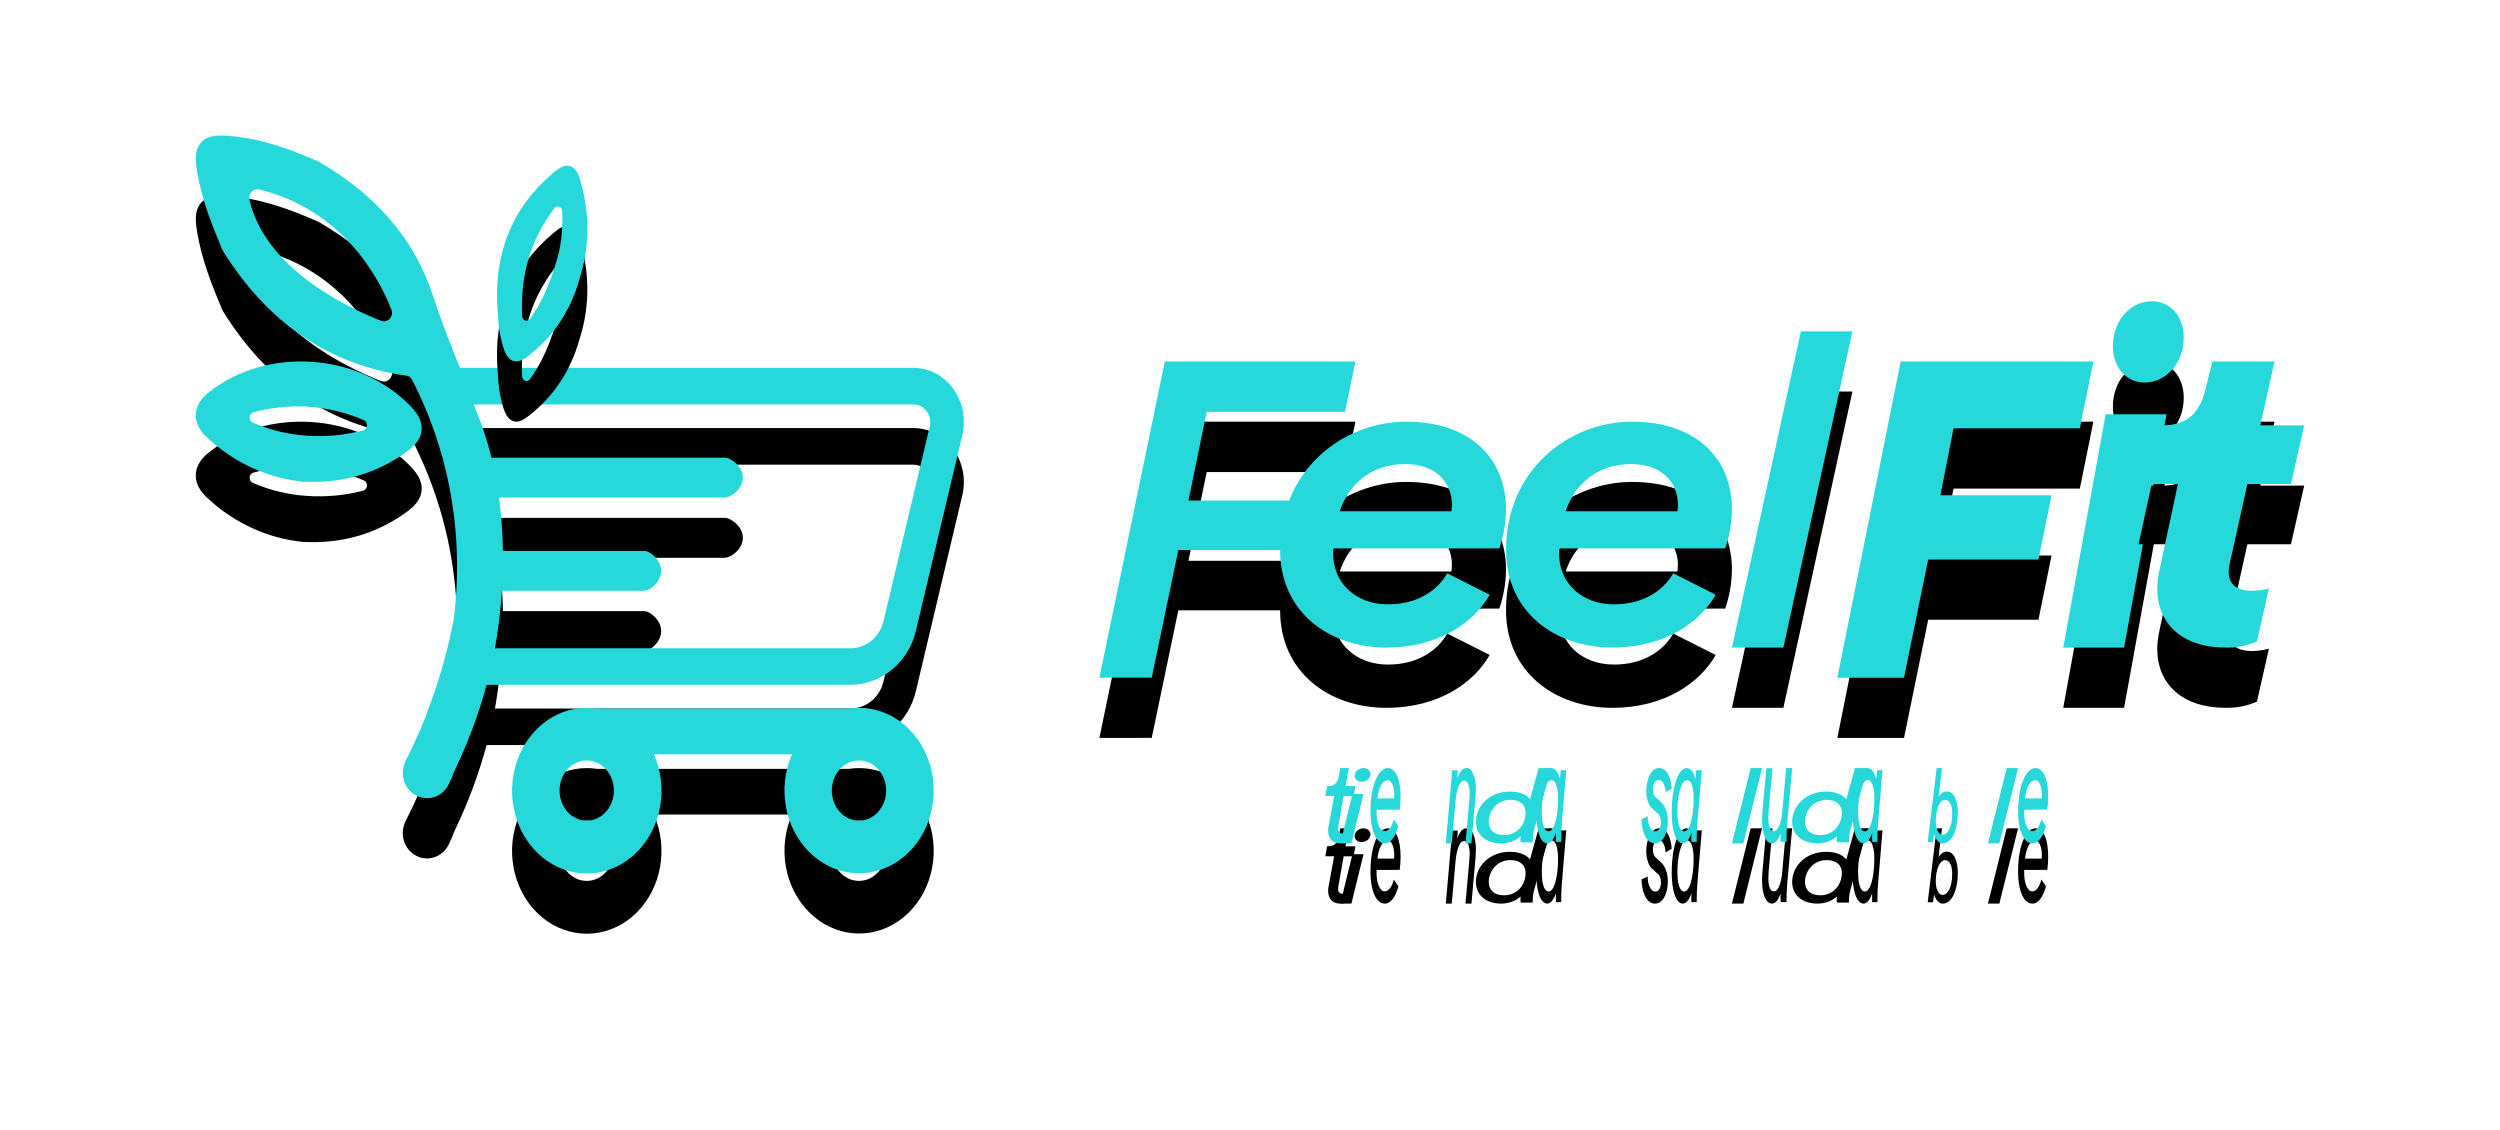 <?xml version="1.0" encoding="UTF-8"?>
<svg width="166px" height="75px" viewBox="0 0 166 75" version="1.1" xmlns="http://www.w3.org/2000/svg" xmlns:xlink="http://www.w3.org/1999/xlink">
    <!-- Generator: Sketch 52.4 (67378) - http://www.bohemiancoding.com/sketch -->
    <title>Recurso 2</title>
    <desc>Created with Sketch.</desc>
    <defs>
        <polygon id="path-1" points="60 36 64.344 15 77 15 76.304 18.347 67.125 18.347 65.913 24.236 74.138 24.236 73.471 27.525 65.241 27.525 63.476 35.995"></polygon>
        <filter x="-135.3%" y="-90.5%" width="370.6%" height="319.0%" filterUnits="objectBoundingBox" id="filter-2">
            <feOffset dx="0" dy="4" in="SourceAlpha" result="shadowOffsetOuter1"></feOffset>
            <feGaussianBlur stdDeviation="7" in="shadowOffsetOuter1" result="shadowBlurOuter1"></feGaussianBlur>
            <feColorMatrix values="0 0 0 0 0.504   0 0 0 0 0.598   0 0 0 0 0.835  0 0 0 0.272 0" type="matrix" in="shadowBlurOuter1"></feColorMatrix>
        </filter>
        <path d="M75.547,27.414 C75.523,27.519 75.512,27.626 75.516,27.733 C75.516,29.735 77.038,31.128 79.164,31.128 C81.192,31.128 82.493,30.141 83.095,29.067 L85.914,30.49 C84.867,32.347 82.491,34 79.068,34 C75.232,34 72,31.621 72,27.529 C72,22.216 76.146,19 80.367,19 C84.614,19 87,21.429 87,24.831 C86.989,25.707 86.839,26.576 86.556,27.412 L75.547,27.414 Z M83.376,24.947 C83.376,24.889 83.408,24.657 83.408,24.513 C83.408,23.298 82.615,21.813 80.27,21.813 C77.949,21.813 76.499,23.294 75.959,24.947 L83.376,24.947 Z" id="path-3"></path>
        <filter x="-153.3%" y="-126.7%" width="406.7%" height="406.7%" filterUnits="objectBoundingBox" id="filter-4">
            <feOffset dx="0" dy="4" in="SourceAlpha" result="shadowOffsetOuter1"></feOffset>
            <feGaussianBlur stdDeviation="7" in="shadowOffsetOuter1" result="shadowBlurOuter1"></feGaussianBlur>
            <feColorMatrix values="0 0 0 0 0.504   0 0 0 0 0.598   0 0 0 0 0.835  0 0 0 0.272 0" type="matrix" in="shadowBlurOuter1"></feColorMatrix>
        </filter>
        <path d="M90.549,27.414 C90.525,27.519 90.514,27.626 90.518,27.733 C90.518,29.735 92.041,31.128 94.168,31.128 C96.197,31.128 97.498,30.141 98.101,29.067 L100.921,30.49 C99.874,32.347 97.497,34 94.072,34 C90.234,34 87,31.621 87,27.529 C87,22.216 91.148,19 95.371,19 C99.621,19 102,21.429 102,24.831 C101.989,25.707 101.839,26.576 101.555,27.412 L90.549,27.414 Z M98.383,24.947 C98.383,24.889 98.414,24.657 98.414,24.513 C98.414,23.298 97.621,21.813 95.275,21.813 C92.96,21.813 91.502,23.294 90.961,24.947 L98.383,24.947 Z" id="path-5"></path>
        <filter x="-153.3%" y="-126.7%" width="406.7%" height="406.7%" filterUnits="objectBoundingBox" id="filter-6">
            <feOffset dx="0" dy="4" in="SourceAlpha" result="shadowOffsetOuter1"></feOffset>
            <feGaussianBlur stdDeviation="7" in="shadowOffsetOuter1" result="shadowBlurOuter1"></feGaussianBlur>
            <feColorMatrix values="0 0 0 0 0.504   0 0 0 0 0.598   0 0 0 0 0.835  0 0 0 0.272 0" type="matrix" in="shadowBlurOuter1"></feColorMatrix>
        </filter>
        <polygon id="path-7" points="102 34 106.578 13 110 13 105.417 34"></polygon>
        <filter x="-287.5%" y="-90.5%" width="675.0%" height="319.0%" filterUnits="objectBoundingBox" id="filter-8">
            <feOffset dx="0" dy="4" in="SourceAlpha" result="shadowOffsetOuter1"></feOffset>
            <feGaussianBlur stdDeviation="7" in="shadowOffsetOuter1" result="shadowBlurOuter1"></feGaussianBlur>
            <feColorMatrix values="0 0 0 0 0.504   0 0 0 0 0.598   0 0 0 0 0.835  0 0 0 0.272 0" type="matrix" in="shadowBlurOuter1"></feColorMatrix>
        </filter>
        <polygon id="path-9" points="109 36 113.207 15 126 15 125.103 19.443 116.714 19.443 115.845 23.886 123.223 23.886 122.354 28.151 115.032 28.151 113.427 36"></polygon>
        <filter x="-135.3%" y="-90.5%" width="370.6%" height="319.0%" filterUnits="objectBoundingBox" id="filter-10">
            <feOffset dx="0" dy="4" in="SourceAlpha" result="shadowOffsetOuter1"></feOffset>
            <feGaussianBlur stdDeviation="7" in="shadowOffsetOuter1" result="shadowBlurOuter1"></feGaussianBlur>
            <feColorMatrix values="0 0 0 0 0.504   0 0 0 0 0.598   0 0 0 0 0.835  0 0 0 0.272 0" type="matrix" in="shadowBlurOuter1"></feColorMatrix>
        </filter>
        <path d="M124,34 L126.816,18.509 L130.857,18.509 L128.039,34 L124,34 Z M129.9,11.008 C131.152,11.008 132,12.037 132,13.408 C132,15.215 130.748,16.401 129.395,16.401 C128.172,16.401 127.295,15.372 127.295,14 C127.295,12.309 128.442,11 129.9,11 L129.9,11.008 Z" id="path-11"></path>
        <filter x="-287.5%" y="-82.6%" width="675.0%" height="300.0%" filterUnits="objectBoundingBox" id="filter-12">
            <feOffset dx="0" dy="4" in="SourceAlpha" result="shadowOffsetOuter1"></feOffset>
            <feGaussianBlur stdDeviation="7" in="shadowOffsetOuter1" result="shadowBlurOuter1"></feGaussianBlur>
            <feColorMatrix values="0 0 0 0 0.504   0 0 0 0 0.598   0 0 0 0 0.835  0 0 0 0.272 0" type="matrix" in="shadowBlurOuter1"></feColorMatrix>
        </filter>
        <path d="M135.043,28.472 C135.01,28.636 134.99,28.802 134.983,28.97 C134.983,29.878 135.619,30.229 136.531,30.229 C136.911,30.222 137.289,30.17 137.656,30.076 L136.861,33.589 C136.204,33.877 135.487,34.017 134.765,33.998 C131.941,33.998 130.24,32.447 130.24,30.076 C130.249,29.652 130.303,29.231 130.398,28.818 L131.613,23.138 L129,23.138 L129.85,19.244 L130.578,19.244 C132.278,19.244 133.068,18.367 133.438,16.873 L133.895,15 L138.026,15 L137.084,19.244 L140,19.244 L139.12,23.138 L136.227,23.138 L135.043,28.472 Z" id="path-13"></path>
        <filter x="-209.1%" y="-100.0%" width="518.2%" height="342.1%" filterUnits="objectBoundingBox" id="filter-14">
            <feOffset dx="0" dy="4" in="SourceAlpha" result="shadowOffsetOuter1"></feOffset>
            <feGaussianBlur stdDeviation="7" in="shadowOffsetOuter1" result="shadowBlurOuter1"></feGaussianBlur>
            <feColorMatrix values="0 0 0 0 0.504   0 0 0 0 0.598   0 0 0 0 0.835  0 0 0 0.272 0" type="matrix" in="shadowBlurOuter1"></feColorMatrix>
        </filter>
        <path d="M75.214,45.874 L75.587,43.854 L75,43.854 L75.122,43.188 L75.216,43.188 C75.542,43.223 75.836,42.958 75.886,42.582 L75.996,42 L76.567,42 L76.344,43.196 L77,43.196 L76.878,43.862 L76.218,43.862 L75.87,45.836 C75.857,45.895 75.85,45.955 75.849,46.016 C75.849,46.252 75.971,46.355 76.215,46.355 C76.288,46.354 76.36,46.349 76.433,46.339 L76.323,46.945 C76.21,46.986 76.093,47.004 75.975,46.999 C75.501,46.999 75.19,46.692 75.19,46.165 C75.188,46.067 75.196,45.97 75.214,45.874 Z" id="path-15"></path>
        <filter x="-1150.0%" y="-380.0%" width="2400.0%" height="1019.2%" filterUnits="objectBoundingBox" id="filter-16">
            <feOffset dx="0" dy="4" in="SourceAlpha" result="shadowOffsetOuter1"></feOffset>
            <feGaussianBlur stdDeviation="7" in="shadowOffsetOuter1" result="shadowBlurOuter1"></feGaussianBlur>
            <feColorMatrix values="0 0 0 0 0.504   0 0 0 0 0.598   0 0 0 0 0.835  0 0 0 0.272 0" type="matrix" in="shadowBlurOuter1"></feColorMatrix>
        </filter>
        <path d="M76,47 L76.804,43.72 L77.538,43.72 L76.734,47 L76,47 Z M77.524,42 C77.65,41.997 77.772,42.039 77.863,42.116 C77.953,42.194 78.002,42.3 78,42.41 C77.988,42.685 77.736,42.905 77.421,42.915 C77.295,42.919 77.172,42.877 77.082,42.799 C76.992,42.722 76.942,42.615 76.945,42.505 C76.957,42.231 77.209,42.011 77.524,42 Z" id="path-17"></path>
        <filter x="-1150.0%" y="-345.6%" width="2376.9%" height="985.6%" filterUnits="objectBoundingBox" id="filter-18">
            <feOffset dx="0" dy="4" in="SourceAlpha" result="shadowOffsetOuter1"></feOffset>
            <feGaussianBlur stdDeviation="7" in="shadowOffsetOuter1" result="shadowBlurOuter1"></feGaussianBlur>
            <feColorMatrix values="0 0 0 0 0.504   0 0 0 0 0.598   0 0 0 0 0.835  0 0 0 0.272 0" type="matrix" in="shadowBlurOuter1"></feColorMatrix>
        </filter>
        <path d="M78.405,44.765 C78.403,44.82 78.403,44.875 78.405,44.931 C78.397,45.259 78.449,45.58 78.549,45.818 C78.649,46.056 78.788,46.19 78.933,46.187 C79.186,46.206 79.423,45.903 79.547,45.403 L79.853,45.853 C79.664,46.582 79.315,47.021 78.942,46.999 C78.428,46.999 78,46.265 78,44.858 C78,43.076 78.561,42 79.14,42 C79.702,42 80,42.784 80,43.898 C79.999,44.19 79.978,44.48 79.94,44.76 L78.405,44.765 Z M79.568,44.011 C79.574,43.946 79.577,43.881 79.577,43.815 C79.584,43.536 79.537,43.264 79.448,43.07 C79.359,42.877 79.237,42.782 79.114,42.809 C78.8,42.825 78.532,43.321 78.462,44.013 L79.568,44.011 Z" id="path-19"></path>
        <filter x="-1150.0%" y="-375.6%" width="2400.0%" height="1015.6%" filterUnits="objectBoundingBox" id="filter-20">
            <feOffset dx="0" dy="4" in="SourceAlpha" result="shadowOffsetOuter1"></feOffset>
            <feGaussianBlur stdDeviation="7" in="shadowOffsetOuter1" result="shadowBlurOuter1"></feGaussianBlur>
            <feColorMatrix values="0 0 0 0 0.504   0 0 0 0 0.598   0 0 0 0 0.835  0 0 0 0.272 0" type="matrix" in="shadowBlurOuter1"></feColorMatrix>
        </filter>
        <path d="M84.307,47 L84.568,44.064 C84.58,43.941 84.586,43.816 84.586,43.69 C84.586,43.156 84.459,42.842 84.214,42.842 C83.889,42.842 83.709,43.519 83.649,44.175 L83.397,47 L83,47 L83.354,43.003 C83.381,42.721 83.398,42.435 83.404,42.147 L83.792,42.147 C83.789,42.326 83.78,42.504 83.767,42.681 C83.917,42.219 84.153,41.965 84.396,42.004 C84.56,41.982 84.719,42.129 84.834,42.407 C84.949,42.685 85.009,43.068 84.999,43.459 C84.997,43.615 84.99,43.77 84.978,43.923 L84.704,47 L84.307,47 Z" id="path-21"></path>
        <filter x="-1132.3%" y="-377.1%" width="2382.3%" height="1017.1%" filterUnits="objectBoundingBox" id="filter-22">
            <feOffset dx="0" dy="4" in="SourceAlpha" result="shadowOffsetOuter1"></feOffset>
            <feGaussianBlur stdDeviation="7" in="shadowOffsetOuter1" result="shadowBlurOuter1"></feGaussianBlur>
            <feColorMatrix values="0 0 0 0 0.504   0 0 0 0 0.598   0 0 0 0 0.835  0 0 0 0.272 0" type="matrix" in="shadowBlurOuter1"></feColorMatrix>
        </filter>
        <path d="M86.702,47 C85.583,47 85,46.366 85,45.563 C85,44.5 85.921,43.56 87.25,43.56 C87.976,43.56 88.402,43.812 88.593,44.071 L89.166,42 L90,42 L88.871,46.081 C88.801,46.325 88.768,46.574 88.772,46.823 C88.769,46.859 88.769,46.896 88.772,46.932 L87.976,46.932 C87.962,46.869 87.956,46.805 87.957,46.741 C87.957,46.666 87.963,46.591 87.976,46.517 C87.668,46.815 87.201,46.993 86.702,47 Z M85.852,45.556 C85.852,46.081 86.184,46.449 86.872,46.449 C87.697,46.449 88.298,45.801 88.298,44.957 C88.298,44.486 87.994,44.111 87.294,44.111 C86.354,44.111 85.852,44.896 85.852,45.556 Z" id="path-23"></path>
        <filter x="-460.0%" y="-380.0%" width="1020.0%" height="1020.0%" filterUnits="objectBoundingBox" id="filter-24">
            <feOffset dx="0" dy="4" in="SourceAlpha" result="shadowOffsetOuter1"></feOffset>
            <feGaussianBlur stdDeviation="7" in="shadowOffsetOuter1" result="shadowBlurOuter1"></feGaussianBlur>
            <feColorMatrix values="0 0 0 0 0.504   0 0 0 0 0.598   0 0 0 0 0.835  0 0 0 0.272 0" type="matrix" in="shadowBlurOuter1"></feColorMatrix>
        </filter>
        <path d="M91,42.14 L90.709,45.664 C90.678,46.018 90.664,46.38 90.665,46.743 C90.664,46.796 90.664,46.848 90.665,46.901 L90.314,46.901 C90.308,46.809 90.305,46.716 90.306,46.623 C90.305,46.514 90.308,46.406 90.314,46.298 C90.177,46.731 89.97,46.988 89.75,47 C89.256,47 89,46.079 89,44.911 C89,43.366 89.405,42 89.99,42 C90.31,42 90.497,42.366 90.582,42.743 L90.633,42.14 L91,42.14 Z M89.378,44.901 C89.378,45.664 89.524,46.198 89.828,46.198 C90.191,46.198 90.455,45.257 90.455,44.031 C90.455,43.346 90.321,42.802 90.013,42.802 C89.594,42.802 89.375,43.941 89.375,44.901 L89.378,44.901 Z" id="path-25"></path>
        <filter x="-1150.0%" y="-377.2%" width="2385.5%" height="1013.3%" filterUnits="objectBoundingBox" id="filter-26">
            <feOffset dx="0" dy="4" in="SourceAlpha" result="shadowOffsetOuter1"></feOffset>
            <feGaussianBlur stdDeviation="7" in="shadowOffsetOuter1" result="shadowBlurOuter1"></feGaussianBlur>
            <feColorMatrix values="0 0 0 0 0.504   0 0 0 0 0.598   0 0 0 0 0.835  0 0 0 0.272 0" type="matrix" in="shadowBlurOuter1"></feColorMatrix>
        </filter>
        <path d="M96.405,45.196 C96.402,45.466 96.455,45.727 96.552,45.917 C96.648,46.107 96.78,46.208 96.915,46.197 C97.172,46.197 97.29,45.886 97.29,45.574 C97.281,45.316 97.194,45.097 97.071,45.021 L96.73,44.708 C96.481,44.525 96.314,44.051 96.312,43.519 C96.312,42.731 96.634,42 97.169,42 C97.781,42 97.975,42.858 98,43.354 L97.595,43.602 C97.587,43.37 97.533,43.155 97.446,43.003 C97.358,42.852 97.244,42.776 97.129,42.793 C96.895,42.793 96.754,43.084 96.754,43.406 C96.751,43.644 96.826,43.857 96.939,43.932 L97.259,44.225 C97.57,44.508 97.746,44.975 97.746,45.529 C97.746,46.132 97.513,47 96.89,47 C96.248,47 96,46.064 96,45.393 L96.405,45.196 Z" id="path-27"></path>
        <filter x="-1150.0%" y="-377.0%" width="2400.0%" height="1017.0%" filterUnits="objectBoundingBox" id="filter-28">
            <feOffset dx="0" dy="4" in="SourceAlpha" result="shadowOffsetOuter1"></feOffset>
            <feGaussianBlur stdDeviation="7" in="shadowOffsetOuter1" result="shadowBlurOuter1"></feGaussianBlur>
            <feColorMatrix values="0 0 0 0 0.504   0 0 0 0 0.598   0 0 0 0 0.835  0 0 0 0.272 0" type="matrix" in="shadowBlurOuter1"></feColorMatrix>
        </filter>
        <path d="M100,42.14 L99.705,45.664 C99.675,46.018 99.66,46.38 99.662,46.743 C99.66,46.796 99.66,46.848 99.662,46.901 L99.311,46.901 C99.306,46.809 99.303,46.716 99.304,46.623 C99.303,46.515 99.306,46.406 99.311,46.298 C99.174,46.731 98.968,46.989 98.748,47 C98.256,47 98,46.079 98,44.911 C98,43.366 98.405,42 98.988,42 C99.308,42 99.494,42.366 99.579,42.743 L99.631,42.14 L100,42.14 Z M98.381,44.901 C98.381,45.664 98.526,46.198 98.83,46.198 C99.192,46.198 99.456,45.257 99.456,44.031 C99.456,43.346 99.322,42.802 99.015,42.802 C98.598,42.802 98.378,43.941 98.378,44.901 L98.381,44.901 Z" id="path-29"></path>
        <filter x="-1150.0%" y="-377.2%" width="2385.3%" height="1013.3%" filterUnits="objectBoundingBox" id="filter-30">
            <feOffset dx="0" dy="4" in="SourceAlpha" result="shadowOffsetOuter1"></feOffset>
            <feGaussianBlur stdDeviation="7" in="shadowOffsetOuter1" result="shadowBlurOuter1"></feGaussianBlur>
            <feColorMatrix values="0 0 0 0 0.504   0 0 0 0 0.598   0 0 0 0 0.835  0 0 0 0.272 0" type="matrix" in="shadowBlurOuter1"></feColorMatrix>
        </filter>
        <polygon id="path-31" points="102 47 103.242 42 104 42 102.758 47"></polygon>
        <filter x="-1150.0%" y="-380.0%" width="2400.0%" height="1020.0%" filterUnits="objectBoundingBox" id="filter-32">
            <feOffset dx="0" dy="4" in="SourceAlpha" result="shadowOffsetOuter1"></feOffset>
            <feGaussianBlur stdDeviation="7" in="shadowOffsetOuter1" result="shadowBlurOuter1"></feGaussianBlur>
            <feColorMatrix values="0 0 0 0 0.504   0 0 0 0 0.598   0 0 0 0 0.835  0 0 0 0.272 0" type="matrix" in="shadowBlurOuter1"></feColorMatrix>
        </filter>
        <path d="M104.669,47 C104.24,47 104,46.369 104,45.429 C104.001,45.241 104.009,45.053 104.026,44.869 L104.286,42.008 L104.694,42.008 L104.44,44.84 C104.427,44.995 104.42,45.151 104.419,45.309 C104.419,45.809 104.514,46.186 104.787,46.186 C105.1,46.186 105.286,45.555 105.344,44.861 L105.6,42 L106,42 L105.675,45.626 C105.641,45.99 105.625,46.363 105.627,46.736 C105.625,46.79 105.625,46.844 105.627,46.898 L105.237,46.898 C105.23,46.804 105.227,46.708 105.228,46.613 C105.228,46.563 105.228,46.461 105.228,46.327 C105.096,46.742 104.889,46.991 104.669,47 Z" id="path-33"></path>
        <filter x="-1150.0%" y="-380.0%" width="2383.7%" height="1019.3%" filterUnits="objectBoundingBox" id="filter-34">
            <feOffset dx="0" dy="4" in="SourceAlpha" result="shadowOffsetOuter1"></feOffset>
            <feGaussianBlur stdDeviation="7" in="shadowOffsetOuter1" result="shadowBlurOuter1"></feGaussianBlur>
            <feColorMatrix values="0 0 0 0 0.504   0 0 0 0 0.598   0 0 0 0 0.835  0 0 0 0.272 0" type="matrix" in="shadowBlurOuter1"></feColorMatrix>
        </filter>
        <path d="M107.703,47 C106.582,47 106,46.366 106,45.563 C106,44.5 106.921,43.56 108.249,43.56 C108.974,43.56 109.4,43.812 109.593,44.071 L110.167,42 L111,42 L109.87,46.081 C109.8,46.325 109.766,46.574 109.771,46.823 C109.767,46.859 109.767,46.896 109.771,46.932 L108.974,46.932 C108.96,46.869 108.954,46.805 108.956,46.741 C108.955,46.666 108.961,46.591 108.974,46.517 C108.668,46.815 108.201,46.993 107.703,47 Z M106.852,45.556 C106.852,46.081 107.183,46.449 107.874,46.449 C108.698,46.449 109.297,45.801 109.297,44.957 C109.297,44.486 108.993,44.111 108.293,44.111 C107.354,44.111 106.852,44.896 106.852,45.556 Z" id="path-35"></path>
        <filter x="-460.0%" y="-380.0%" width="1020.0%" height="1020.0%" filterUnits="objectBoundingBox" id="filter-36">
            <feOffset dx="0" dy="4" in="SourceAlpha" result="shadowOffsetOuter1"></feOffset>
            <feGaussianBlur stdDeviation="7" in="shadowOffsetOuter1" result="shadowBlurOuter1"></feGaussianBlur>
            <feColorMatrix values="0 0 0 0 0.504   0 0 0 0 0.598   0 0 0 0 0.835  0 0 0 0.272 0" type="matrix" in="shadowBlurOuter1"></feColorMatrix>
        </filter>
        <path d="M112,42.14 L111.705,45.664 C111.674,46.018 111.66,46.38 111.661,46.743 C111.66,46.796 111.66,46.848 111.661,46.901 L111.313,46.901 C111.308,46.809 111.305,46.716 111.306,46.623 C111.305,46.515 111.308,46.406 111.313,46.298 C111.176,46.731 110.969,46.989 110.749,47 C110.256,47 110,46.079 110,44.911 C110,43.366 110.405,42 110.989,42 C111.31,42 111.496,42.366 111.581,42.743 L111.633,42.14 L112,42.14 Z M110.378,44.901 C110.378,45.664 110.524,46.198 110.828,46.198 C111.191,46.198 111.456,45.257 111.456,44.031 C111.456,43.346 111.321,42.802 111.014,42.802 C110.596,42.802 110.375,43.941 110.375,44.901 L110.378,44.901 Z" id="path-37"></path>
        <filter x="-1150.0%" y="-377.2%" width="2385.3%" height="1013.3%" filterUnits="objectBoundingBox" id="filter-38">
            <feOffset dx="0" dy="4" in="SourceAlpha" result="shadowOffsetOuter1"></feOffset>
            <feGaussianBlur stdDeviation="7" in="shadowOffsetOuter1" result="shadowBlurOuter1"></feGaussianBlur>
            <feColorMatrix values="0 0 0 0 0.504   0 0 0 0 0.598   0 0 0 0 0.835  0 0 0 0.272 0" type="matrix" in="shadowBlurOuter1"></feColorMatrix>
        </filter>
        <path d="M115,46.912 L115.594,42 L115.951,42 L115.721,43.918 C115.871,43.668 116.073,43.536 116.279,43.552 C116.761,43.552 117,44.19 117,44.964 C117,46.109 116.599,46.999 116.01,46.999 C115.761,47.02 115.529,46.773 115.424,46.375 L115.358,46.91 L115,46.912 Z M115.536,45.517 C115.536,46.031 115.701,46.404 115.986,46.425 C116.318,46.425 116.626,45.93 116.626,45.03 C116.626,44.453 116.449,44.113 116.141,44.113 C115.833,44.113 115.536,44.666 115.536,45.527 L115.536,45.517 Z" id="path-39"></path>
        <filter x="-1132.1%" y="-380.0%" width="2382.1%" height="1018.2%" filterUnits="objectBoundingBox" id="filter-40">
            <feOffset dx="0" dy="4" in="SourceAlpha" result="shadowOffsetOuter1"></feOffset>
            <feGaussianBlur stdDeviation="7" in="shadowOffsetOuter1" result="shadowBlurOuter1"></feGaussianBlur>
            <feColorMatrix values="0 0 0 0 0.504   0 0 0 0 0.598   0 0 0 0 0.835  0 0 0 0.272 0" type="matrix" in="shadowBlurOuter1"></feColorMatrix>
        </filter>
        <polygon id="path-41" points="119 47 120.244 42 121 42 119.756 47"></polygon>
        <filter x="-1150.0%" y="-380.0%" width="2400.0%" height="1020.0%" filterUnits="objectBoundingBox" id="filter-42">
            <feOffset dx="0" dy="4" in="SourceAlpha" result="shadowOffsetOuter1"></feOffset>
            <feGaussianBlur stdDeviation="7" in="shadowOffsetOuter1" result="shadowBlurOuter1"></feGaussianBlur>
            <feColorMatrix values="0 0 0 0 0.504   0 0 0 0 0.598   0 0 0 0 0.835  0 0 0 0.272 0" type="matrix" in="shadowBlurOuter1"></feColorMatrix>
        </filter>
        <path d="M121.406,44.765 C121.404,44.82 121.404,44.875 121.406,44.931 C121.398,45.258 121.45,45.579 121.549,45.817 C121.649,46.055 121.788,46.189 121.933,46.187 C122.186,46.206 122.423,45.903 122.547,45.403 L122.853,45.853 C122.664,46.582 122.315,47.021 121.942,46.999 C121.428,46.999 121,46.265 121,44.858 C121,43.076 121.562,42 122.14,42 C122.719,42 123,42.784 123,43.898 C122.999,44.19 122.978,44.48 122.94,44.76 L121.406,44.765 Z M122.568,44.011 C122.574,43.946 122.577,43.881 122.577,43.815 C122.584,43.536 122.537,43.265 122.448,43.072 C122.359,42.878 122.238,42.782 122.115,42.809 C121.801,42.824 121.532,43.32 121.462,44.013 L122.568,44.011 Z" id="path-43"></path>
        <filter x="-1150.0%" y="-375.6%" width="2400.0%" height="1015.6%" filterUnits="objectBoundingBox" id="filter-44">
            <feOffset dx="0" dy="4" in="SourceAlpha" result="shadowOffsetOuter1"></feOffset>
            <feGaussianBlur stdDeviation="7" in="shadowOffsetOuter1" result="shadowBlurOuter1"></feGaussianBlur>
            <feColorMatrix values="0 0 0 0 0.504   0 0 0 0 0.598   0 0 0 0 0.835  0 0 0 0.272 0" type="matrix" in="shadowBlurOuter1"></feColorMatrix>
        </filter>
        <path d="M50.312,16.836 C49.695,15.951 48.708,15.426 47.657,15.424 L17.532,15.424 C17.486,15.307 17.441,15.188 17.396,15.071 C16.816,13.599 16.216,12.077 15.716,10.549 C14.525,6.909 11.994,3.949 8.189,1.751 L8.114,1.713 C6.324,0.929 4.359,0.18 2.177,0.022 C1.46,-0.029 0.78,-0.034 0.338,0.482 C-0.103,0.998 -0.029,1.698 0.096,2.442 C0.405,4.282 1.085,5.977 1.753,7.561 L1.813,7.677 C4.789,12.458 8.887,15.239 13.987,15.945 C14.177,15.97 14.285,16.036 14.535,16.552 C15.405,18.308 16.084,20.159 16.559,22.073 C17.362,25.35 17.556,28.758 17.129,32.111 C17.129,32.126 17.129,32.14 17.122,32.156 C16.768,33.998 16.27,35.807 15.631,37.564 C15.177,38.872 14.634,40.144 14.007,41.371 C13.97,41.433 13.937,41.498 13.908,41.565 L13.908,41.573 C13.908,41.573 13.908,41.573 13.908,41.583 C13.516,42.415 13.846,43.42 14.645,43.828 C15.444,44.236 16.409,43.893 16.801,43.061 L16.824,43.014 C17.251,42.115 16.934,42.711 17.239,42.05 C18.096,40.262 18.79,38.395 19.312,36.472 L43.484,36.472 C45.559,36.45 47.351,34.954 47.824,32.85 L50.892,19.913 C51.151,18.849 50.938,17.72 50.312,16.836 Z M12.293,12.299 C9.967,11.379 4.59,8.792 3.564,4.254 C3.525,4.063 3.583,3.864 3.717,3.728 C3.852,3.592 4.045,3.537 4.228,3.584 C9.781,4.96 12.156,9.438 12.989,11.557 C13.07,11.765 13.026,12.004 12.875,12.166 C12.724,12.327 12.495,12.379 12.293,12.299 Z M48.736,19.308 L45.664,32.243 C45.423,33.297 44.521,34.042 43.481,34.047 L19.863,34.047 C19.889,33.906 19.914,33.763 19.937,33.622 C20.123,32.498 20.252,31.366 20.324,30.228 L29.774,30.228 C30.163,30.228 30.902,29.635 30.902,28.904 C30.902,28.173 30.163,27.58 29.774,27.58 L20.392,27.58 C20.377,26.394 20.29,25.211 20.133,24.036 L35.121,24.036 C35.553,24.036 36.327,23.443 36.327,22.712 C36.327,21.981 35.556,21.388 35.121,21.388 L19.632,21.388 C19.383,20.368 19.06,19.369 18.666,18.4 C18.594,18.22 18.523,18.037 18.452,17.855 L47.657,17.855 C48.008,17.855 48.339,18.029 48.546,18.324 C48.749,18.605 48.819,18.967 48.736,19.308 Z" id="path-45"></path>
        <filter x="-45.1%" y="-43.2%" width="190.2%" height="204.5%" filterUnits="objectBoundingBox" id="filter-46">
            <feOffset dx="0" dy="4" in="SourceAlpha" result="shadowOffsetOuter1"></feOffset>
            <feGaussianBlur stdDeviation="7" in="shadowOffsetOuter1" result="shadowBlurOuter1"></feGaussianBlur>
            <feColorMatrix values="0 0 0 0 0.504   0 0 0 0 0.598   0 0 0 0 0.835  0 0 0 0.272 0" type="matrix" in="shadowBlurOuter1"></feColorMatrix>
        </filter>
        <path d="M20.068,12.002 C20.097,12.617 20.19,13.225 20.344,13.812 C20.467,14.233 20.619,14.761 21.011,14.937 L21.044,14.952 C21.436,15.11 21.812,14.85 22.193,14.546 C23.793,13.272 24.9,11.591 25.472,9.546 C26.129,7.535 26.173,5.406 25.605,3.222 C25.472,2.718 25.313,2.215 24.905,2.049 C24.497,1.883 24.105,2.169 23.74,2.477 C20.968,4.809 19.724,7.932 20.051,11.771 L20.068,12.002 Z M23.818,4.824 C23.898,4.72 24.022,4.682 24.133,4.728 C24.245,4.775 24.322,4.896 24.329,5.036 C24.385,6.386 24.229,7.586 23.862,8.614 L23.856,8.634 L23.856,8.653 C23.425,10.076 22.844,11.294 22.181,12.185 C22.102,12.291 21.977,12.329 21.865,12.282 C21.753,12.235 21.676,12.113 21.669,11.972 C21.543,9.229 22.253,6.874 23.818,4.824 Z" id="path-47"></path>
        <filter x="-383.1%" y="-146.2%" width="866.5%" height="453.8%" filterUnits="objectBoundingBox" id="filter-48">
            <feOffset dx="0" dy="4" in="SourceAlpha" result="shadowOffsetOuter1"></feOffset>
            <feGaussianBlur stdDeviation="7" in="shadowOffsetOuter1" result="shadowBlurOuter1"></feGaussianBlur>
            <feColorMatrix values="0 0 0 0 0.504   0 0 0 0 0.598   0 0 0 0 0.835  0 0 0 0.272 0" type="matrix" in="shadowBlurOuter1"></feColorMatrix>
        </filter>
        <path d="M14.996,19.543 C15.047,18.855 14.604,18.307 14.116,17.822 C10.664,14.416 4.746,14.035 0.926,16.996 C0.705,17.168 0.035,17.684 0.001,18.509 C-0.032,19.333 0.576,19.886 0.776,20.073 C2.561,21.737 4.787,22.756 7.14,22.985 L7.184,22.985 C9.686,23.108 11.95,22.46 13.903,21.065 C14.444,20.683 14.945,20.232 14.996,19.543 Z M11.107,19.583 C9.883,19.899 8.622,20.016 7.367,19.927 C6.142,19.849 4.936,19.558 3.798,19.066 C3.656,19.013 3.565,18.866 3.575,18.705 C3.585,18.545 3.693,18.411 3.839,18.378 C6.265,17.712 8.825,17.893 11.149,18.894 C11.288,18.949 11.376,19.096 11.367,19.255 C11.357,19.414 11.251,19.548 11.107,19.583 Z" id="path-49"></path>
        <filter x="-153.3%" y="-237.5%" width="406.7%" height="675.0%" filterUnits="objectBoundingBox" id="filter-50">
            <feOffset dx="0" dy="4" in="SourceAlpha" result="shadowOffsetOuter1"></feOffset>
            <feGaussianBlur stdDeviation="7" in="shadowOffsetOuter1" result="shadowBlurOuter1"></feGaussianBlur>
            <feColorMatrix values="0 0 0 0 0.504   0 0 0 0 0.598   0 0 0 0 0.835  0 0 0 0.272 0" type="matrix" in="shadowBlurOuter1"></feColorMatrix>
        </filter>
        <path d="M44.036,38 C43.808,38.001 43.58,38.018 43.354,38.053 L26.642,38.053 C26.415,38.018 26.187,38.001 25.958,38 C23.745,38.002 21.8,39.628 21.192,41.988 C20.583,44.347 21.458,46.867 23.335,48.166 C25.213,49.465 27.64,49.228 29.284,47.585 C30.928,45.942 31.391,43.29 30.419,41.086 L39.591,41.086 C38.622,43.288 39.087,45.936 40.73,47.575 C42.373,49.215 44.797,49.45 46.671,48.151 C48.545,46.852 49.417,44.334 48.807,41.978 C48.198,39.623 46.255,38 44.044,38 L44.036,38 Z M25.958,45.492 C24.962,45.492 24.155,44.597 24.155,43.493 C24.155,42.389 24.962,41.494 25.958,41.494 C26.954,41.494 27.762,42.389 27.762,43.493 C27.76,44.596 26.954,45.49 25.958,45.492 Z M44.036,45.492 C43.04,45.492 42.233,44.597 42.233,43.493 C42.233,42.389 43.04,41.494 44.036,41.494 C45.032,41.494 45.84,42.389 45.84,43.493 C45.839,44.597 45.032,45.491 44.036,45.492 Z" id="path-51"></path>
        <filter x="-82.1%" y="-172.7%" width="264.3%" height="518.2%" filterUnits="objectBoundingBox" id="filter-52">
            <feOffset dx="0" dy="4" in="SourceAlpha" result="shadowOffsetOuter1"></feOffset>
            <feGaussianBlur stdDeviation="7" in="shadowOffsetOuter1" result="shadowBlurOuter1"></feGaussianBlur>
            <feColorMatrix values="0 0 0 0 0.504   0 0 0 0 0.598   0 0 0 0 0.835  0 0 0 0.272 0" type="matrix" in="shadowBlurOuter1"></feColorMatrix>
        </filter>
    </defs>
    <g id="Page-1" stroke="none" stroke-width="1" fill="none" fill-rule="evenodd">
        <g id="correo-contacto" transform="translate(-810, -936)">
            <g id="Recurso-2" transform="translate(823, 945)">
                <g id="Path">
                    <use fill="black" fill-opacity="1" filter="url(#filter-2)" xlink:href="#path-1"></use>
                    <use fill="#27D8DB" fill-rule="evenodd" xlink:href="#path-1"></use>
                </g>
                <g id="Shape" fill-rule="nonzero">
                    <use fill="black" fill-opacity="1" filter="url(#filter-4)" xlink:href="#path-3"></use>
                    <use fill="#27D8DB" xlink:href="#path-3"></use>
                </g>
                <g id="Shape" fill-rule="nonzero">
                    <use fill="black" fill-opacity="1" filter="url(#filter-6)" xlink:href="#path-5"></use>
                    <use fill="#27D8DB" xlink:href="#path-5"></use>
                </g>
                <g id="Path">
                    <use fill="black" fill-opacity="1" filter="url(#filter-8)" xlink:href="#path-7"></use>
                    <use fill="#27D8DB" fill-rule="evenodd" xlink:href="#path-7"></use>
                </g>
                <g id="Path">
                    <use fill="black" fill-opacity="1" filter="url(#filter-10)" xlink:href="#path-9"></use>
                    <use fill="#27D8DB" fill-rule="evenodd" xlink:href="#path-9"></use>
                </g>
                <g id="Shape" fill-rule="nonzero">
                    <use fill="black" fill-opacity="1" filter="url(#filter-12)" xlink:href="#path-11"></use>
                    <use fill="#27D8DB" xlink:href="#path-11"></use>
                </g>
                <g id="Path">
                    <use fill="black" fill-opacity="1" filter="url(#filter-14)" xlink:href="#path-13"></use>
                    <use fill="#27D8DB" fill-rule="evenodd" xlink:href="#path-13"></use>
                </g>
                <g id="Path">
                    <use fill="black" fill-opacity="1" filter="url(#filter-16)" xlink:href="#path-15"></use>
                    <use fill="#27D8DB" fill-rule="evenodd" xlink:href="#path-15"></use>
                </g>
                <g id="Shape" fill-rule="nonzero">
                    <use fill="black" fill-opacity="1" filter="url(#filter-18)" xlink:href="#path-17"></use>
                    <use fill="#27D8DB" xlink:href="#path-17"></use>
                </g>
                <g id="Shape" fill-rule="nonzero">
                    <use fill="black" fill-opacity="1" filter="url(#filter-20)" xlink:href="#path-19"></use>
                    <use fill="#27D8DB" xlink:href="#path-19"></use>
                </g>
                <g id="Path">
                    <use fill="black" fill-opacity="1" filter="url(#filter-22)" xlink:href="#path-21"></use>
                    <use fill="#27D8DB" fill-rule="evenodd" xlink:href="#path-21"></use>
                </g>
                <g id="Shape" fill-rule="nonzero">
                    <use fill="black" fill-opacity="1" filter="url(#filter-24)" xlink:href="#path-23"></use>
                    <use fill="#27D8DB" xlink:href="#path-23"></use>
                </g>
                <g id="Shape" fill-rule="nonzero">
                    <use fill="black" fill-opacity="1" filter="url(#filter-26)" xlink:href="#path-25"></use>
                    <use fill="#27D8DB" xlink:href="#path-25"></use>
                </g>
                <g id="Path">
                    <use fill="black" fill-opacity="1" filter="url(#filter-28)" xlink:href="#path-27"></use>
                    <use fill="#27D8DB" fill-rule="evenodd" xlink:href="#path-27"></use>
                </g>
                <g id="Shape" fill-rule="nonzero">
                    <use fill="black" fill-opacity="1" filter="url(#filter-30)" xlink:href="#path-29"></use>
                    <use fill="#27D8DB" xlink:href="#path-29"></use>
                </g>
                <g id="Path">
                    <use fill="black" fill-opacity="1" filter="url(#filter-32)" xlink:href="#path-31"></use>
                    <use fill="#27D8DB" fill-rule="evenodd" xlink:href="#path-31"></use>
                </g>
                <g id="Path">
                    <use fill="black" fill-opacity="1" filter="url(#filter-34)" xlink:href="#path-33"></use>
                    <use fill="#27D8DB" fill-rule="evenodd" xlink:href="#path-33"></use>
                </g>
                <g id="Shape" fill-rule="nonzero">
                    <use fill="black" fill-opacity="1" filter="url(#filter-36)" xlink:href="#path-35"></use>
                    <use fill="#27D8DB" xlink:href="#path-35"></use>
                </g>
                <g id="Shape" fill-rule="nonzero">
                    <use fill="black" fill-opacity="1" filter="url(#filter-38)" xlink:href="#path-37"></use>
                    <use fill="#27D8DB" xlink:href="#path-37"></use>
                </g>
                <g id="Shape" fill-rule="nonzero">
                    <use fill="black" fill-opacity="1" filter="url(#filter-40)" xlink:href="#path-39"></use>
                    <use fill="#27D8DB" xlink:href="#path-39"></use>
                </g>
                <g id="Path">
                    <use fill="black" fill-opacity="1" filter="url(#filter-42)" xlink:href="#path-41"></use>
                    <use fill="#27D8DB" fill-rule="evenodd" xlink:href="#path-41"></use>
                </g>
                <g id="Shape" fill-rule="nonzero">
                    <use fill="black" fill-opacity="1" filter="url(#filter-44)" xlink:href="#path-43"></use>
                    <use fill="#27D8DB" xlink:href="#path-43"></use>
                </g>
                <g id="Shape" fill-rule="nonzero">
                    <use fill="black" fill-opacity="1" filter="url(#filter-46)" xlink:href="#path-45"></use>
                    <use fill="#27D8DB" xlink:href="#path-45"></use>
                </g>
                <g id="Shape" fill-rule="nonzero">
                    <use fill="black" fill-opacity="1" filter="url(#filter-48)" xlink:href="#path-47"></use>
                    <use fill="#27D8DB" xlink:href="#path-47"></use>
                </g>
                <g id="Shape" fill-rule="nonzero">
                    <use fill="black" fill-opacity="1" filter="url(#filter-50)" xlink:href="#path-49"></use>
                    <use fill="#27D8DB" xlink:href="#path-49"></use>
                </g>
                <g id="Shape" fill-rule="nonzero">
                    <use fill="black" fill-opacity="1" filter="url(#filter-52)" xlink:href="#path-51"></use>
                    <use fill="#27D8DB" xlink:href="#path-51"></use>
                </g>
            </g>
        </g>
    </g>
</svg>
